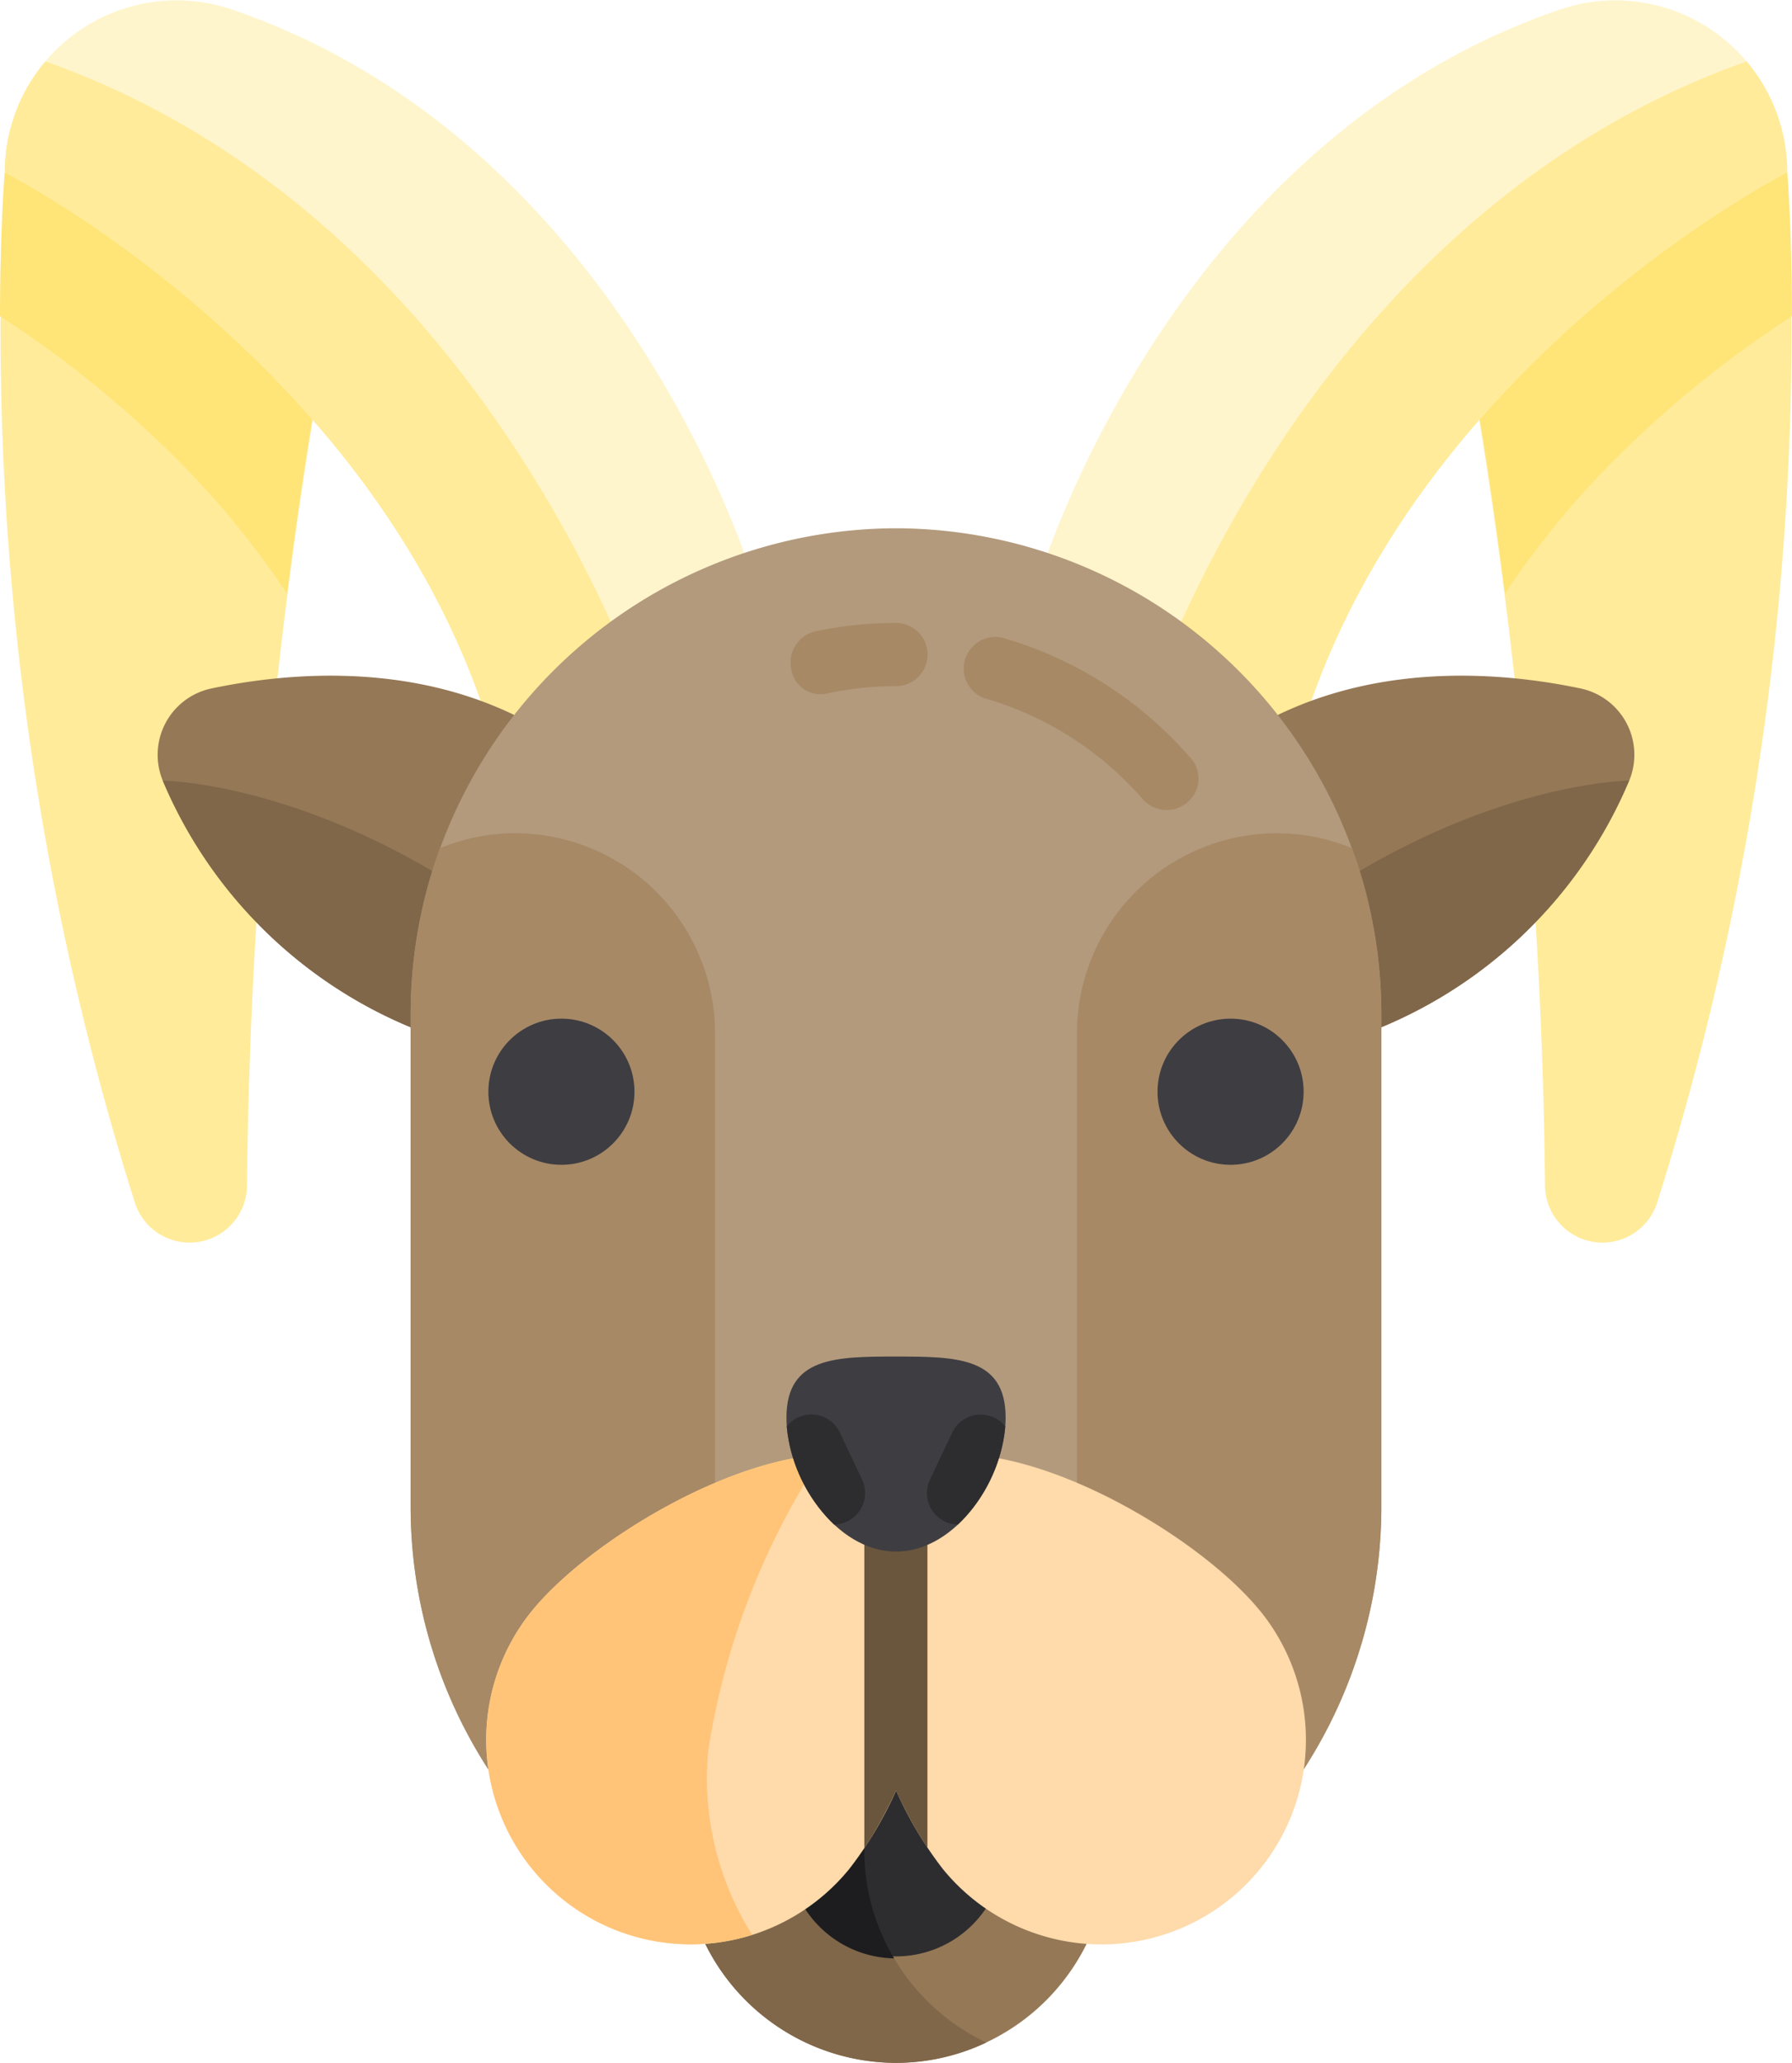 <svg xmlns="http://www.w3.org/2000/svg" width="47" height="54.083" viewBox="0 0 47 54.083"><defs><style>.a{fill:#ffeb99;}.b{fill:#ffe477;}.c{fill:#fff5cc;}.d{fill:#957856;}.e{fill:#806749;}.f{fill:#b39a7c;}.g{fill:#a78966;}.h{fill:#3e3d42;}.i{fill:#2d2d30;}.j{fill:#1d1d1f;}.k{fill:#ffdaaa;}.l{fill:#ffc477;}.m{fill:#6a563d;}</style></defs><path class="a" d="M401.366,42.78a76.011,76.011,0,0,1-3.411,27.013,1.506,1.506,0,0,1-2.94-.441A133.118,133.118,0,0,0,392.4,44.375C392.412,44.345,401.366,42.78,401.366,42.78Z" transform="translate(-354.492 -38.261)"/><path class="b" d="M401.491,46.55a28.153,28.153,0,0,0-4.459,3.571,23.041,23.041,0,0,0-3.068,3.7c-.38-3.048-.888-6.231-1.565-9.448.012-.031,8.966-1.6,8.966-1.6S401.487,44.179,401.491,46.55Z" transform="translate(-354.492 -38.261)"/><path class="c" d="M305.145.239a4.507,4.507,0,0,1,5.927,4.28s-12.837,6.492-13.564,19.222c-.03-.094-3.76-3.132-6.065-5V15.187S294.841,3.737,305.145.239Z" transform="translate(-264.198 0)"/><path class="a" d="M33.656,42.78a76.011,76.011,0,0,0,3.411,27.013,1.506,1.506,0,0,0,2.94-.441,133.117,133.117,0,0,1,2.615-24.977C42.609,44.345,33.656,42.78,33.656,42.78Z" transform="translate(-33.529 -38.261)"/><path class="b" d="M33.532,46.55a28.164,28.164,0,0,1,4.459,3.571,23.052,23.052,0,0,1,3.068,3.7c.38-3.048.888-6.231,1.564-9.448-.012-.031-8.966-1.6-8.966-1.6S33.536,44.179,33.532,46.55Z" transform="translate(-33.532 -38.261)"/><path class="c" d="M40.651.239a4.507,4.507,0,0,0-5.927,4.28s12.837,6.492,13.564,19.222c.03-.094,3.76-3.132,6.065-5V15.187S50.955,3.737,40.651.239Z" transform="translate(-34.598 0)"/><g transform="translate(0.126 1.611)"><path class="a" d="M35.79,15.252a4.494,4.494,0,0,0-1.066,2.908s12.837,6.492,13.564,19.222c.02-.063,1.688-1.437,3.481-2.9v-1.6S47.8,19.505,35.79,15.252Z" transform="translate(-34.724 -15.252)"/><path class="a" d="M331.888,15.252a4.494,4.494,0,0,1,1.066,2.908s-12.837,6.492-13.564,19.222c-.02-.063-1.688-1.437-3.481-2.9v-1.6S319.881,19.505,331.888,15.252Z" transform="translate(-286.206 -15.252)"/></g><path class="d" d="M80.756,177.415a12.082,12.082,0,0,1-7.96-6.964,1.777,1.777,0,0,1,1.271-2.418c2.474-.521,6.891-.844,10.248,2.265C84.224,170.388,80.756,177.415,80.756,177.415Z" transform="translate(-68.526 -149.982)"/><path class="e" d="M83.391,197.752c-5.1-3.96-9.437-3.981-9.437-3.981a12.082,12.082,0,0,0,7.96,6.964S82.613,199.32,83.391,197.752Z" transform="translate(-69.684 -173.303)"/><path class="d" d="M332.557,177.415a12.082,12.082,0,0,0,7.96-6.964,1.777,1.777,0,0,0-1.271-2.418c-2.474-.521-6.891-.844-10.248,2.265C329.089,170.388,332.557,177.415,332.557,177.415Z" transform="translate(-297.787 -149.982)"/><path class="e" d="M348.7,197.752c5.1-3.96,9.437-3.981,9.437-3.981a12.082,12.082,0,0,1-7.96,6.964S349.483,199.32,348.7,197.752Z" transform="translate(-315.412 -173.303)"/><path class="f" d="M148.217,131.111h0a12.767,12.767,0,0,0-12.73,12.73V156.76a12.667,12.667,0,0,0,3.09,8.291h19.28a12.668,12.668,0,0,0,3.09-8.291V143.841A12.768,12.768,0,0,0,148.217,131.111Z" transform="translate(-124.717 -117.261)"/><g transform="translate(10.77 16.333)"><path class="g" d="M142.159,232.756a5.21,5.21,0,0,0,1.311-3.454V212.047a5.25,5.25,0,0,0-5.235-5.235h0a5.185,5.185,0,0,0-1.982.393,12.617,12.617,0,0,0-.767,4.341v12.919a12.668,12.668,0,0,0,3.09,8.291Z" transform="translate(-135.486 -201.299)"/><path class="g" d="M302.242,232.756a5.21,5.21,0,0,1-1.311-3.454V212.047a5.25,5.25,0,0,1,5.235-5.235h0a5.185,5.185,0,0,1,1.982.393,12.617,12.617,0,0,1,.767,4.341v12.919a12.668,12.668,0,0,1-3.09,8.291Z" transform="translate(-283.455 -201.299)"/><path class="g" d="M229.858,155.819a.834.834,0,0,1,.64-.98,10.278,10.278,0,0,1,2.108-.218.828.828,0,1,1,0,1.656,8.628,8.628,0,0,0-1.768.183A.774.774,0,0,1,229.858,155.819Z" transform="translate(-219.876 -154.621)"/><path class="g" d="M277.629,162.387c-.131-.15-.269-.3-.411-.44a8.635,8.635,0,0,0-3.677-2.189.828.828,0,1,1,.462-1.59,10.3,10.3,0,0,1,4.386,2.608c.169.169.333.344.488.522a.811.811,0,0,1-.079,1.168A.835.835,0,0,1,277.629,162.387Z" transform="translate(-258.424 -157.764)"/></g><g transform="translate(12.809 26.707)"><ellipse class="h" cx="1.916" cy="1.916" rx="1.916" ry="1.916"/><ellipse class="h" cx="1.916" cy="1.916" rx="1.916" ry="1.916" transform="translate(17.55)"/></g><path class="d" d="M208.776,399.693h0a5.594,5.594,0,0,0-5.577,5.577v.708a5.594,5.594,0,0,0,5.577,5.578h0a5.594,5.594,0,0,0,5.577-5.577v-.708A5.594,5.594,0,0,0,208.776,399.693Z" transform="translate(-185.276 -357.473)"/><path class="e" d="M207.945,405.982v-.708a5.6,5.6,0,0,1,3.2-5.043,5.525,5.525,0,0,0-2.373-.534,5.594,5.594,0,0,0-5.577,5.578v.708a5.594,5.594,0,0,0,5.577,5.577,5.525,5.525,0,0,0,2.373-.534A5.6,5.6,0,0,1,207.945,405.982Z" transform="translate(-185.276 -357.475)"/><path class="i" d="M231.957,425.61a2.843,2.843,0,0,0-2.84,2.84v.708a2.84,2.84,0,0,0,5.679,0v-.708A2.843,2.843,0,0,0,231.957,425.61Z" transform="translate(-208.457 -380.652)"/><path class="j" d="M231.124,428.471a5.532,5.532,0,0,1,.783-2.839,2.843,2.843,0,0,0-2.791,2.839v.708a2.843,2.843,0,0,0,2.791,2.839,5.529,5.529,0,0,1-.783-2.839Z" transform="translate(-208.456 -380.673)"/><path class="k" d="M174.54,365.028c-1.806-2.217-7.111-5.185-9.543-3.7-2.431-1.48-7.736,1.488-9.543,3.7a5.363,5.363,0,0,0,8.316,6.775A9.909,9.909,0,0,0,165,369.745a9.9,9.9,0,0,0,1.227,2.059,5.363,5.363,0,0,0,8.316-6.775Z" transform="translate(-141.497 -322.801)"/><path class="l" d="M160.074,368.773a19.423,19.423,0,0,1,3.007-7.751c-2.646.157-6.211,2.356-7.627,4.093a5.363,5.363,0,0,0,5.771,8.5A7.683,7.683,0,0,1,160.074,368.773Z" transform="translate(-141.497 -322.887)"/><path class="m" d="M248.13,361.658v10.259a11.5,11.5,0,0,0,.831-1.515,11.523,11.523,0,0,0,.824,1.5V361.659a2.61,2.61,0,0,0-.824.321A2.635,2.635,0,0,0,248.13,361.658Z" transform="translate(-225.461 -323.455)"/><path class="h" d="M234.537,338.322c0,1.588-1.287,3.513-2.874,3.513s-2.874-1.926-2.874-3.513,1.287-1.6,2.874-1.6S234.537,336.734,234.537,338.322Z" transform="translate(-208.162 -301.156)"/><g transform="translate(20.635 37.087)"><path class="i" d="M230.273,351.574a.825.825,0,0,0-1.393-.163,4.106,4.106,0,0,0,1.242,2.574.827.827,0,0,0,.733-1.18Z" transform="translate(-228.88 -351.101)"/><path class="i" d="M265.746,351.411a.826.826,0,0,0-1.391.165l-.582,1.23a.825.825,0,0,0,.731,1.18A4.1,4.1,0,0,0,265.746,351.411Z" transform="translate(-260.016 -351.102)"/></g></svg>